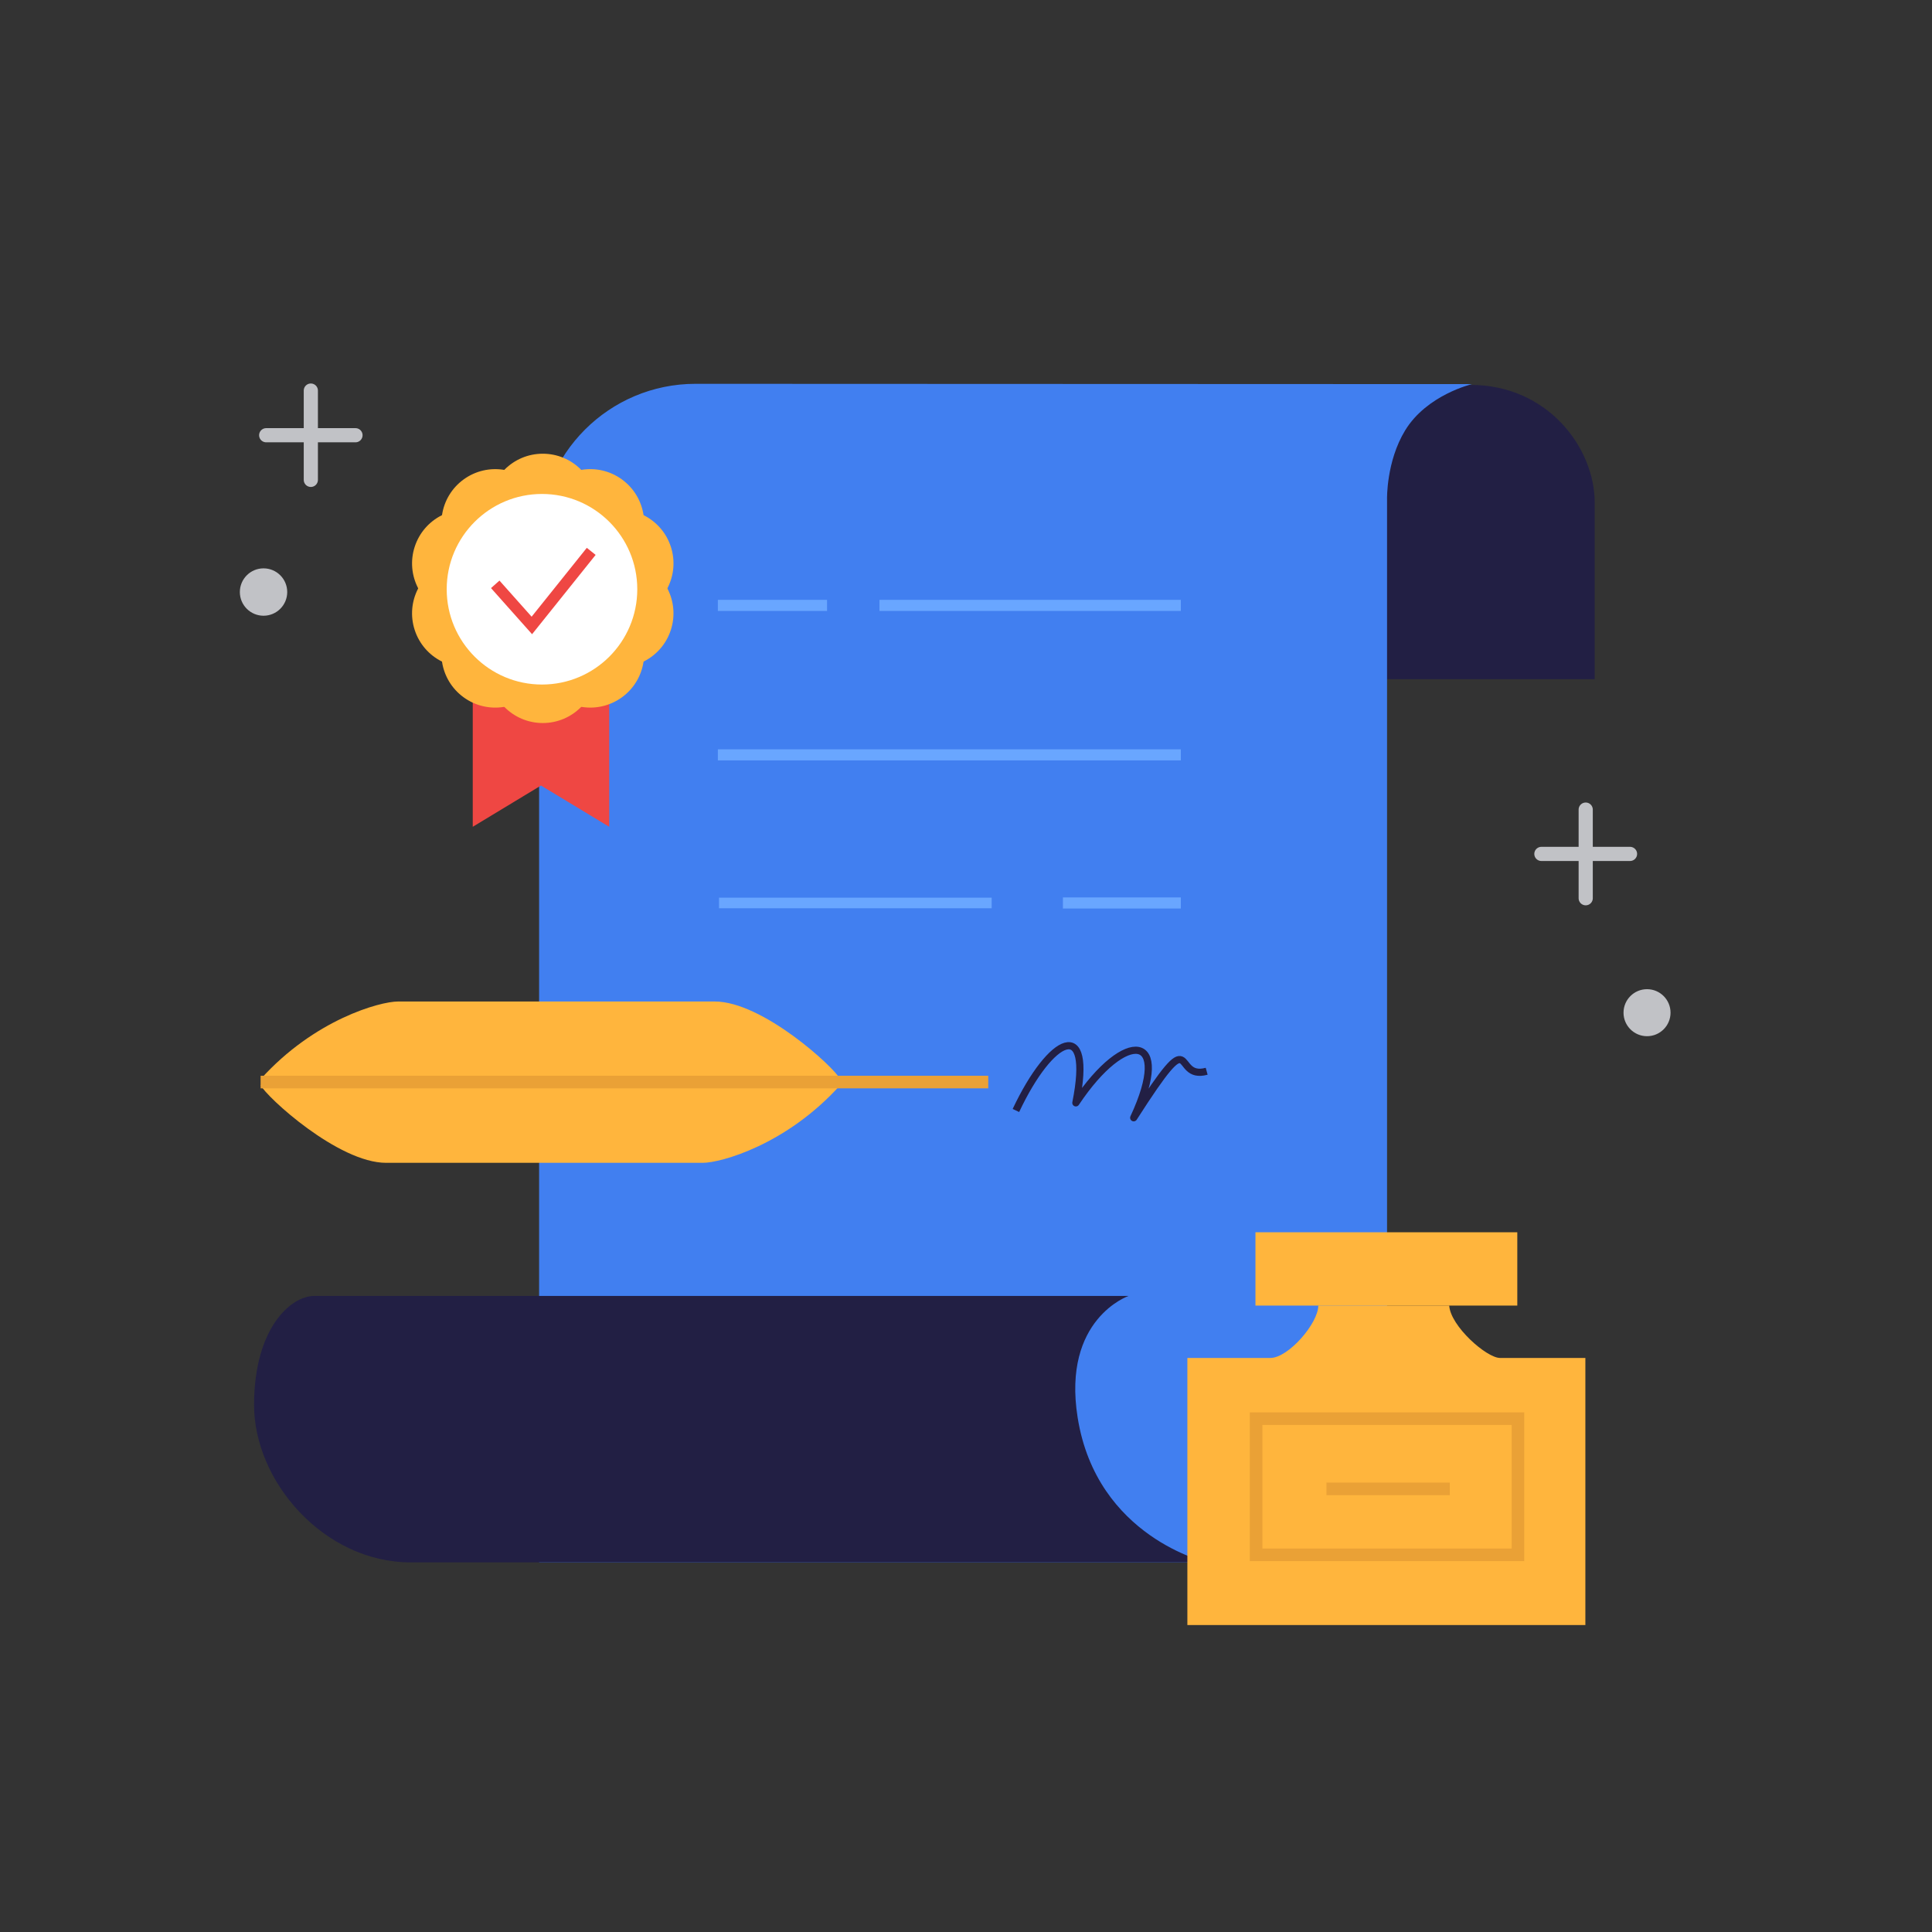 <?xml version="1.0" ?><svg xmlns="http://www.w3.org/2000/svg" xmlns:xlink="http://www.w3.org/1999/xlink" version="1.1" id="Layer_1" viewBox="0 0 1500 1500" style="enable-background:new 0 0 1500 1500;" xml:space="preserve"><rect x="0" y="0" width="1500" height="1500" fill="#333333" stroke="none"/><style type="text/css">
	.st0{fill:#221F44;}
	.st1{fill:none;stroke:#C1C2C6;stroke-width:11;stroke-linecap:round;stroke-linejoin:round;stroke-miterlimit:10;}
	.st2{fill:#C1C2C6;}
	.st3{fill:#417FF0;}
	.st4{fill:none;stroke:#69A6FF;stroke-width:8.619;stroke-miterlimit:10;}
	.st5{fill:none;stroke:#69A6FF;stroke-width:8.214;stroke-miterlimit:10;}
	.st6{fill:#EF4743;}
	.st7{fill:#FFB53D;}
	.st8{fill:#FFFFFF;}
	.st9{fill:none;stroke:#EF4743;stroke-width:8.778;stroke-miterlimit:10;}
	.st10{fill:none;stroke:#EAA136;stroke-width:9.769;stroke-miterlimit:10;}
	.st11{fill:none;stroke:#221F44;stroke-width:5.568;stroke-linejoin:round;stroke-miterlimit:10;}
</style><path class="st0" d="M1238.13,390.25l0,137.08l-161.47,0l0-228.48l65.04,0C1201.92,298.85,1238.13,348,1238.13,390.25z"/><line class="st1" x1="1231.14" y1="628.57" x2="1231.14" y2="697.39"/><line class="st1" x1="1265.55" y1="662.98" x2="1196.73" y2="662.98"/><circle class="st2" cx="1278.75" cy="786.25" r="18.25"/><line class="st1" x1="241.33" y1="303.24" x2="241.33" y2="372.57"/><line class="st1" x1="206.67" y1="337.91" x2="276" y2="337.91"/><circle class="st2" cx="204.61" cy="459.66" r="18.39"/><path class="st3" d="M418.56,1213.03V419.46c0-67.1,54.41-121.49,121.51-121.47l602.83,0.23c0,0-35.06,8.19-51.99,36  c-14.66,24.09-14.01,53.2-14.01,53.2v705.39c0,66.39-53.82,120.22-120.22,120.22H418.56z"/><path class="st0" d="M197.25,1090.44c0.22-59.75,28.78-84.28,46.77-84.28h632.22c0,0-51.73,17.76-39.57,94.36  c14.79,93.16,100.64,112.5,100.64,112.5H318.76C251.65,1213.03,197.03,1150.2,197.25,1090.44z"/><line class="st4" x1="557.34" y1="470.04" x2="642.12" y2="470.04"/><line class="st4" x1="682.81" y1="470.04" x2="916.8" y2="470.04"/><line class="st4" x1="557.34" y1="586.07" x2="916.8" y2="586.07"/><line class="st4" x1="825.24" y1="701.06" x2="916.8" y2="701.06"/><line class="st5" x1="558.25" y1="701.06" x2="769.93" y2="701.06"/><g><g><path class="st3" d="M-49.56,1294.28c1.93,0,1.93-3,0-3C-51.49,1291.28-51.49,1294.28-49.56,1294.28L-49.56,1294.28z"/></g></g><g><polygon class="st6" points="367.04,543.42 367.04,641.92 420.02,609.88 473,641.92 473,538.91  "/><g><g><path class="st7" d="M379.59,519.54c0-23.1,18.72-41.82,41.82-41.82c23.1,0,41.82,18.72,41.82,41.82s-18.72,41.82-41.82,41.82     C398.31,561.36,379.59,542.63,379.59,519.54"/><path class="st7" d="M350.71,482.98c13.58-18.69,39.73-22.83,58.41-9.25c18.68,13.57,22.83,39.73,9.25,58.41     c-13.58,18.69-39.73,22.83-58.41,9.25C341.27,527.81,337.13,501.66,350.71,482.98"/><path class="st7" d="M348.83,436.42c21.96-7.14,45.56,4.88,52.69,26.85c7.14,21.96-4.88,45.56-26.85,52.69     c-21.97,7.14-45.56-4.89-52.7-26.85C314.84,467.15,326.86,443.56,348.83,436.42"/><path class="st7" d="M374.68,397.65c21.96,7.14,33.98,30.73,26.85,52.69c-7.14,21.96-30.73,33.99-52.7,26.85     c-21.97-7.14-33.99-30.73-26.85-52.69C329.12,402.54,352.71,390.52,374.68,397.65"/><path class="st7" d="M418.37,381.48c13.58,18.69,9.43,44.84-9.25,58.41c-18.68,13.57-44.84,9.43-58.41-9.25     c-13.57-18.69-9.43-44.84,9.25-58.41S404.8,362.8,418.37,381.48"/><path class="st7" d="M463.23,394.08c0,23.1-18.72,41.82-41.82,41.82c-23.1,0-41.82-18.72-41.82-41.82s18.72-41.82,41.82-41.82     C444.5,352.26,463.23,370.99,463.23,394.08"/><path class="st7" d="M492.11,430.64c-13.58,18.69-39.73,22.83-58.41,9.25c-18.68-13.57-22.83-39.73-9.25-58.41     c13.58-18.69,39.73-22.83,58.41-9.25C501.55,385.81,505.69,411.96,492.11,430.64"/><path class="st7" d="M493.99,477.2c-21.97,7.14-45.56-4.88-52.69-26.85c-7.14-21.96,4.88-45.56,26.85-52.69     c21.97-7.14,45.56,4.89,52.7,26.85C527.98,446.47,515.96,470.06,493.99,477.2"/><path class="st7" d="M468.14,515.97c-21.96-7.14-33.98-30.73-26.85-52.69c7.14-21.96,30.73-33.99,52.69-26.85     c21.97,7.14,33.99,30.73,26.85,52.69C513.7,511.08,490.11,523.1,468.14,515.97"/><path class="st7" d="M424.45,532.14c-13.58-18.69-9.43-44.84,9.25-58.41c18.68-13.57,44.84-9.43,58.41,9.25     c13.57,18.69,9.43,44.84-9.25,58.41S438.02,550.82,424.45,532.14"/></g><circle class="st8" cx="420.8" cy="457.49" r="73.98"/><polyline class="st9" points="384.5,453.68 412.93,485.6 459.02,428.08   "/></g></g><g><path class="st7" d="M202.34,837.87c41.75-46.39,92.78-60.31,106.7-60.31s208.76,0,245.87,0s92.78,51.03,97.42,60.31H202.34z"/><path class="st7" d="M652.33,842.51c-41.75,46.39-92.78,60.31-106.7,60.31s-208.76,0-245.87,0s-92.78-51.03-97.42-60.31H652.33z"/><line class="st10" x1="202.34" y1="840.1" x2="767.28" y2="840.1"/></g><rect x="974.73" y="956.73" class="st7" width="203.3" height="56.92"/><path class="st7" d="M1230.88,1261.67H921.87v-207.36c0,0,50.4,0,64.43,0c14.02,0,37.22-26.96,37.22-40.66c12.43,0,95.1,0,101.65,0  c0.98,15.93,28.99,40.66,39.48,40.66s66.23,0,66.23,0V1261.67z"/><rect x="975.24" y="1101.45" class="st10" width="203.3" height="105.71"/><line class="st10" x1="1029.85" y1="1155.96" x2="1125.62" y2="1155.96"/><path class="st11" d="M788.75,862.18c27.08-57.55,60.09-73.63,46.55-5.92c38.93-58.39,75.41-53.88,44.9,11.57  c50.73-79.27,28.73-28.49,56.66-36.11"/></svg>